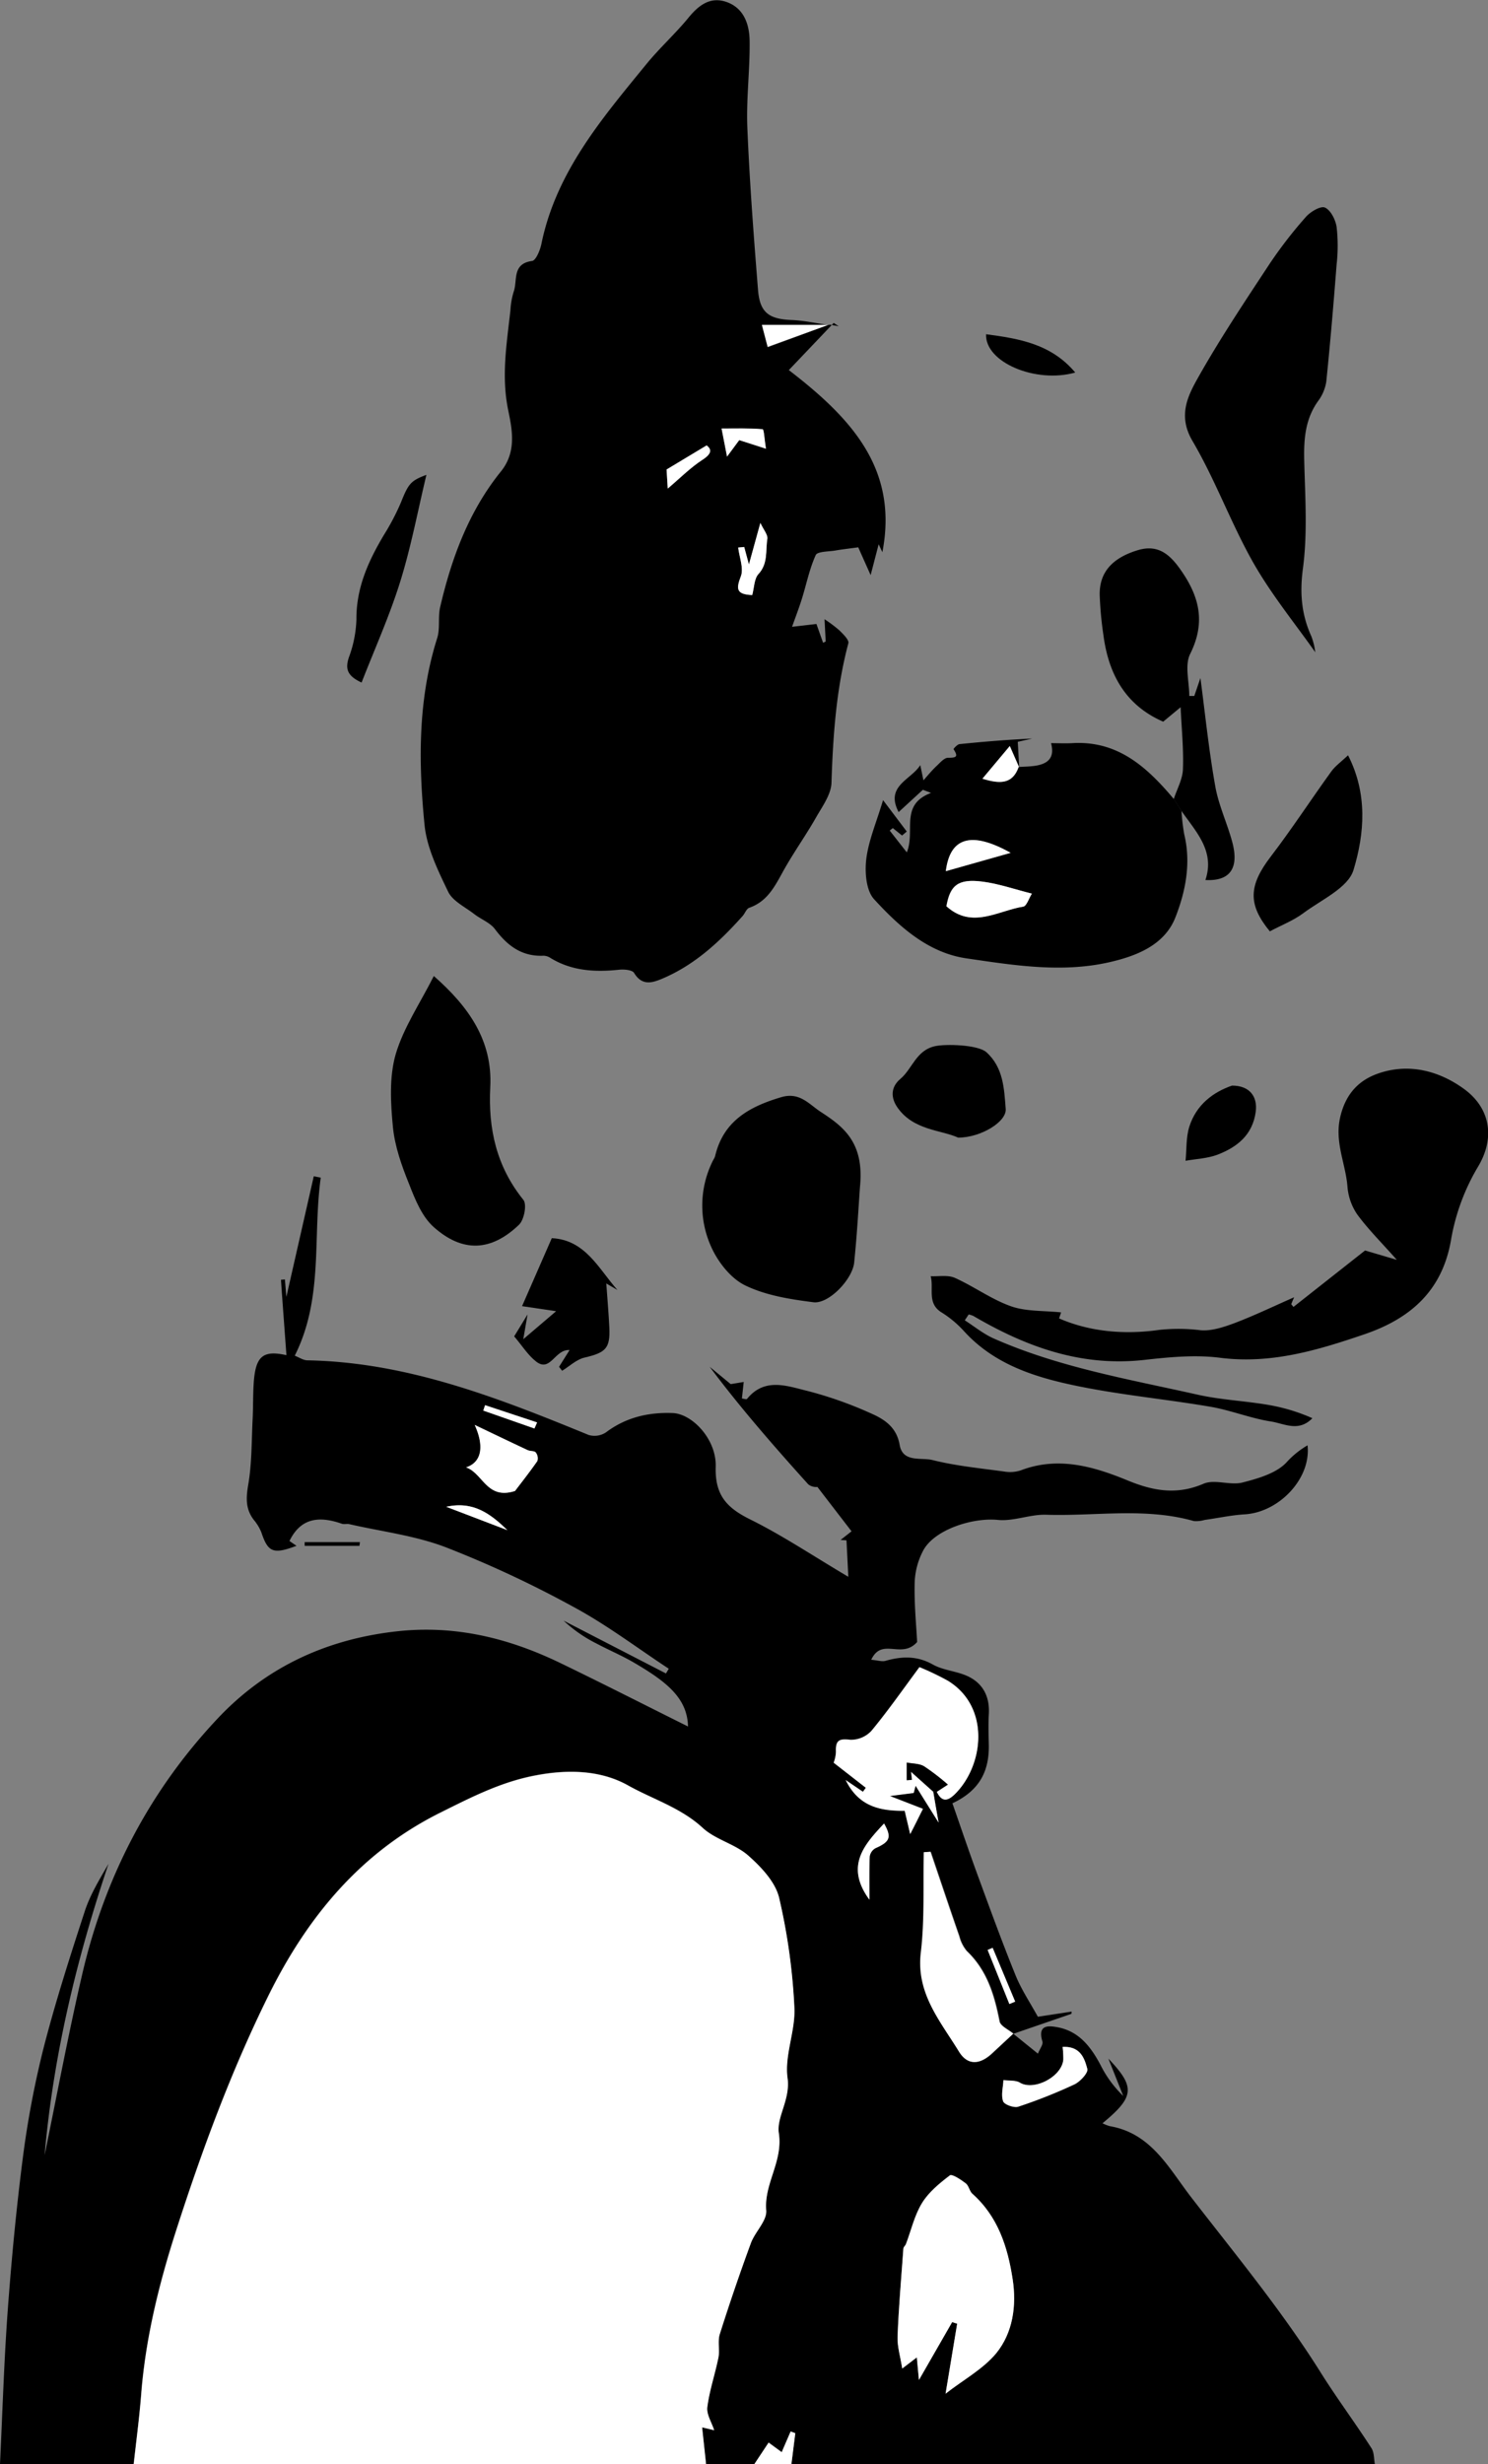 <svg id="Layer_1" data-name="Layer 1" xmlns="http://www.w3.org/2000/svg" viewBox="0 0 400.49 663.13"><rect x="0" y="0" width="400.49" height="663.13" fill="#808080" stroke="none"/><defs><style>.cls-1{fill:#fff;}</style></defs><title>folsomDog</title><path d="M393.71,615.13c2,1.62,4,3.23,6.64,5.37.52-1.31,1.45-2.46,1.21-3.26-1.33-4.5,1.48-4.36,4.25-3.81,5.65,1.13,8.78,5.25,11.33,10a30.62,30.62,0,0,0,6.17,8.45l-4-10.06c7.25,7.65,7.14,10.22-1.57,17.41a10.32,10.32,0,0,0,2,.79c11.15,1.92,15.86,11.34,21.83,19.08,12,15.51,24.53,30.68,34.9,47.22,4.36,6.95,9.24,13.47,13.65,20.34.75,1.15.64,2.86.92,4.31H334l1.05-8.36-1.25-.46c-.8,1.86-1.61,3.72-2.41,5.57l-3.52-2.58L324,731H311c-.34-3.21-.69-6.42-1.07-10l3.24.77c-.67-2.11-2.1-4.28-1.84-6.22.59-4.52,2.11-8.91,3-13.4.4-2-.26-4.33.36-6.26q3.92-12.31,8.36-24.46c1.13-3.07,4.36-6,4.13-8.81-.59-7.26,4.57-13.16,3.39-20.82-.66-4.29,3.16-9,2.35-14.8-.85-6.12,2.17-12.69,1.84-19a164.13,164.13,0,0,0-4.1-29.47c-1-4.26-4.83-8.3-8.31-11.38s-8.82-4.27-12.26-7.45c-5.88-5.44-13.43-7.69-20.1-11.43-7.57-4.24-16.61-4.34-25.41-2.58-9.07,1.82-17.07,5.94-25.26,10-21.58,10.8-35.82,28.33-46.16,49.28-10,20.28-17.84,41.5-24.77,63.05-4.65,14.48-8.27,29.14-9.44,44.36-.47,6.2-1.29,12.37-2,18.55H121c.67-13.87,1.08-27.76,2.1-41.6,1-13.51,2.28-27,4-40.45a253.6,253.6,0,0,1,5.58-29.71c3.2-12.48,7.15-24.78,11.14-37,1.46-4.48,4-8.62,6.39-12.76C141.6,595,135.35,621,133,647.82c3.34-16.2,6.36-32.47,10.1-48.57,6-25.94,17.89-49.06,36.11-68.54,13-14,29.36-21.71,48.57-23.85,15.72-1.75,30.11,1.81,44,8.51,11.44,5.53,22.77,11.3,34.39,17.09-.15-7.74-6-12.18-14.55-17.19-3.24-1.9-6.74-3.36-10.06-5.13a37.27,37.27,0,0,1-8.87-6.16l27.55,14.21.76-1.27c-8.45-5.56-16.58-11.73-25.45-16.53A292.56,292.56,0,0,0,241,484.24c-8.26-3.16-17.32-4.24-26-6.23-.64-.14-1.39.1-2-.11-5.89-2.06-11-1.74-14.09,4.65l1.89,1.29c-6.28,2.38-7.68,1.74-9.47-3.65a12.66,12.66,0,0,0-2.07-3.39c-2.18-2.9-2.06-5.83-1.45-9.38,1-5.84.89-11.87,1.19-17.82.15-3.14.08-6.3.28-9.44.47-7.43,2.52-9,8.81-7.62-.48-6.64-1-13.47-1.47-20.29l1.06-.09c.14,1.64.27,3.28.39,4.71,2.45-10.77,4.92-21.62,7.38-32.47l1.88.37c-2.21,15.88.8,32.42-7,47.91,1.14.44,2.26,1.23,3.4,1.25,26.9.49,51.34,10.1,75.72,20.09a5.58,5.58,0,0,0,4.62-.69c5.39-4.06,11.45-5.46,18-5.21,5.2.2,11.79,7,11.56,14.45-.23,7.68,3,11.06,9.3,14.18,8.59,4.25,16.61,9.63,26.39,15.43l-.49-9.81-1.59-.11,2.95-2.32L341,468a3.42,3.42,0,0,1-2.46-.7c-9.22-10.23-18.29-20.61-26.53-31.63l5.66,4.66,3.5-.58c-.15,1.38-.3,2.75-.49,4.45.33,0,1.19.34,1.39.1,4.74-5.83,10.79-3.46,16.24-2.14a104.34,104.34,0,0,1,17,6c3.67,1.59,7,3.71,7.83,8.53s5.78,3.32,8.83,4.07c6.31,1.58,12.86,2.21,19.33,3.1a9.36,9.36,0,0,0,4.41-.31c10-3.84,19.56-1.1,28.76,2.69,6.86,2.83,13.23,4,20.45.9,3-1.29,7.2.52,10.53-.34,4.28-1.1,9.31-2.55,12-5.62a23.62,23.62,0,0,1,5.47-4.38c1,8.91-7.63,18-16.88,18.57-3.61.22-7.19,1-10.78,1.5a8.21,8.21,0,0,1-2.94.31c-13.11-3.72-26.5-1.27-39.75-1.7-4.32-.14-8.75,1.81-13,1.39-6.74-.67-16.87,2.54-20,8.07a19.8,19.8,0,0,0-2.39,8.89c-.14,5.85.46,11.72.66,15.9-4.2,4.74-9.47-1.38-12.35,4.77,1.74.16,2.9.57,3.86.29,4.4-1.25,8.47-1.39,12.73,1,2.84,1.59,6.44,1.76,9.42,3.16,4.12,1.95,5.91,5.54,5.64,10.17-.16,2.82-.06,5.66,0,8.49.05,6.67-2.29,12-9.8,15.52,2.31,6.62,4.56,13.29,7,19.9,3.24,8.84,6.46,17.68,10,26.4,1.53,3.77,3.83,7.22,6,11.14l9.09-1.39-.05.6-15.54,5.34c-1.29-1.1-3.47-2-3.73-3.33-1.38-7.08-3.36-13.72-8.81-18.91a9.89,9.89,0,0,1-2-3.94c-2.63-7.58-5.17-15.18-7.74-22.77l-1.78.11c-.21,9,.26,18.08-.8,27-1.32,11,5.23,18.48,10.27,26.67,2.29,3.72,5.5,3.55,8.77.55ZM372.17,550l.95,0c1.37,2.81,3,2.49,4.94.52,7.77-7.75,9.52-23.44-2-30.43a74.71,74.71,0,0,0-7.61-3.64c-4.35,5.85-8.38,11.65-12.87,17.08a7.53,7.53,0,0,1-5.72,2.47c-3-.38-4,.11-3.89,3.15a9,9,0,0,1-.61,3l8.66,6.75-.78,1.09-4.64-3.15c3.66,7.43,9.7,8.22,15.88,8.26.47,2,.89,3.77,1.47,6.26,1.39-2.74,2.3-4.56,3.43-6.79l-8.93-3.46,6.44-.82s.23-.88.52-1.94c2,3.26,3.92,6.28,6.19,9.91C373,555,372.6,552.48,372.17,550Zm3.33,162c4.67-3.64,10.06-6.54,13.62-10.93,4.5-5.53,5.52-12.8,4.43-19.92-1.33-8.65-3.95-16.83-10.85-23-.79-.7-.95-2.17-1.77-2.79-1.31-1-3.7-2.59-4.27-2.15-2.8,2.13-5.71,4.52-7.51,7.46-2,3.31-2.91,7.33-4.31,11-.17.45-.67.83-.7,1.26-.58,7.88-1.26,15.76-1.56,23.66-.1,2.71.77,5.45,1.25,8.58l3.93-3c.19,2,.34,3.69.57,6.08l8.94-15.57,1.35.43C377.61,699.2,376.61,705.27,375.5,712ZM259.62,469.08c1.4-1.85,3.8-4.88,6-8.05a2.54,2.54,0,0,0-.44-2.31c-.39-.48-1.47-.3-2.15-.62-4.77-2.23-9.52-4.52-14.27-6.79,2.61,5.77,1.89,10-2.32,11.43C251,464.34,252,471.54,259.62,469.08ZM407,618.69a27.55,27.55,0,0,1,.19,3.41c-.36,4.67-7.94,8.55-11.71,6.23-1.17-.72-2.93-.47-4.41-.67-.1,1.92-.68,4-.08,5.69.33.9,2.94,1.83,4.08,1.45a138.76,138.76,0,0,0,15.11-6c1.55-.74,3.74-3.09,3.47-4.14C412.88,621.81,411.77,618.44,407,618.69ZM355,579.07c0-4.48-.09-8.08.08-11.66a3.08,3.08,0,0,1,1.57-2.21c3.94-1.74,4.36-3,2.29-6.63C353.85,564.11,348.29,569.88,355,579.07ZM241.11,473.34l16.46,6.29C253.14,475.33,248.47,471.7,241.11,473.34Zm23.73-21.07.73-1.63-14-4.64-.48,1.45ZM392.67,607.14l1.56-.64L388.17,592l-1.35.56Z" transform="translate(-121 -67.87)"/><path class="cls-1" d="M157,731c.67-6.18,1.49-12.35,2-18.55,1.17-15.22,4.79-29.88,9.44-44.36,6.93-21.55,14.76-42.77,24.77-63.05,10.34-20.95,24.58-38.48,46.16-49.28,8.19-4.1,16.19-8.22,25.26-10,8.8-1.76,17.84-1.66,25.41,2.58,6.67,3.74,14.22,6,20.1,11.43,3.44,3.18,8.73,4.33,12.26,7.45s7.3,7.12,8.31,11.38a164.13,164.13,0,0,1,4.1,29.47c.33,6.29-2.69,12.86-1.84,19,.81,5.75-3,10.51-2.35,14.8,1.18,7.66-4,13.56-3.39,20.82.23,2.79-3,5.74-4.13,8.81q-4.46,12.13-8.36,24.46c-.62,1.93,0,4.23-.36,6.26-.9,4.49-2.42,8.88-3,13.4-.26,1.94,1.17,4.11,1.84,6.22l-3.24-.77c.38,3.57.73,6.78,1.07,10Z" transform="translate(-121 -67.87)"/><path class="cls-1" d="M324,731l3.87-5.83,3.52,2.58c.8-1.85,1.61-3.71,2.41-5.57l1.25.46L334,731Z" transform="translate(-121 -67.87)"/><path d="M344.17,155.2l2.58.47-1.36-.9-12.08,12.69c16.91,13,29.5,26.64,25.18,49l-1-2.13-.94,3.6-1.22,4.7c-1.56-3.48-2.71-6.07-3.34-7.48-2.61.36-4.39.55-6.15.86s-4.83.22-5.29,1.23c-1.69,3.72-2.5,7.84-3.73,11.78-.74,2.38-1.64,4.7-2.64,7.52l6.56-.76c.6,1.68,1.19,3.37,1.79,5.06l.7-.34-.31-6a36.31,36.31,0,0,1,4,3c1,1,2.65,2.57,2.41,3.47-3.27,12.32-4.13,24.87-4.54,37.54-.1,3.13-2.42,6.3-4.1,9.24-2.57,4.53-5.59,8.81-8.2,13.32s-4.45,9.19-9.83,11.08c-.76.27-1.15,1.5-1.79,2.22-6.16,6.89-12.85,13.12-21.5,16.8-2.8,1.19-5.55,2.07-7.7-1.48-.49-.82-2.63-1-3.94-.88-6.53.69-12.82.38-18.6-3.17a3.48,3.48,0,0,0-1.83-.59c-5.84.27-9.74-2.68-13.08-7.15-1.32-1.76-3.77-2.65-5.6-4.07-2.46-1.91-5.79-3.48-7-6-2.76-5.74-5.75-11.85-6.36-18-1.65-16.84-1.81-33.76,3.41-50.25.82-2.61.17-5.65.8-8.35,3.07-13.21,7.73-25.82,16.35-36.49,4.33-5.37,3-11.42,1.91-16.74-1.82-9.11-.32-17.8.65-26.65a21,21,0,0,1,.85-4.9c1.14-3-.54-7.62,5-8.36,1-.14,2.15-2.9,2.49-4.59,3.95-19.33,16.3-33.74,28.25-48.37,3.57-4.37,7.81-8.19,11.38-12.55,2.79-3.41,5.93-5.71,10.29-4.14,4.68,1.7,6.07,6.13,6.12,10.5.1,7.78-.94,15.59-.61,23.36.6,14.55,1.71,29.08,2.87,43.6.49,6.13,2.95,7.84,9.1,8.09,3.41.14,6.79.92,10.18,1.4H326.07c.55,2.09,1,3.88,1.55,5.92ZM323.46,228c.55-2,.52-4.39,1.68-5.65,2.62-2.84,1.88-6.27,2.38-9.44.18-1.13-1-2.47-1.87-4.32l-3.08,11.18c-.52-1.95-.9-3.32-1.27-4.7l-1.62.15c.31,2.62,1.55,5.61.7,7.79C319.07,226.36,319.2,227.78,323.46,228Zm3.69-39.35c-.4-2.48-.53-5.21-.89-5.24-3.68-.31-7.4-.19-11.05-.19.53,2.73.93,4.8,1.47,7.55L320,186.3Zm-26.43,10.72c3.15-2.65,6-5.56,9.35-7.74,2.9-1.89,2.22-3,1.12-3.86l-10.78,6.48Z" transform="translate(-121 -67.87)"/><path d="M439,286.11a52.51,52.51,0,0,0,.74,6.31c1.87,7.73.34,15.37-2.38,22.3-2.95,7.55-10.66,10.48-18,12.13-12.75,2.85-25.63.76-38.27-1.09-10.31-1.51-18.07-8.54-24.84-15.92-2.14-2.34-2.52-7.23-2.1-10.76.61-5,2.71-9.83,4.52-15.9l6.38,8.45-1.26,1.08-2.49-2-.84.66,4.6,5.87c2.39-5.72-2-12.8,6.53-16l-2.2-.84-6.53,6c-3.69-7.07,3.33-8.64,5.83-12.64l.85,4.1C371,276.18,372,275,373.07,274c.94-.87,2.05-2.22,3.08-2.21,2.25,0,2.84-.27,1.49-2.32-.05-.08,1-1.3,1.62-1.36,6.48-.66,13-1.2,19.55-1.49l-3.88.87c.13,2.33.26,4.62.38,6.91l-2.53-5.76-7.36,8.79c4.69,1.44,8.1,1.52,9.75-3.17,1.33-.08,2.65-.1,4-.26,4.33-.52,5.67-2.54,4.72-6.15,1.87,0,3.8.1,5.71,0,12.32-.74,20.19,6.54,27.38,15.09C437.65,284,438.35,285,439,286.11Zm-40.31,22.23c-4.68-1.17-9-2.69-13.4-3.24-6.49-.8-8.63,1-9.59,6.64,6.89,6.21,13.8,1.2,20.67.1C397.31,311.69,397.91,309.63,398.73,308.34Zm-5.69-11c-10.8-6-16.36-4-17.43,4.93Z" transform="translate(-121 -67.87)"/><path d="M380.67,423.16c2.57,1.65,5,3.65,7.74,4.87,17.6,7.8,36.49,11,55.1,15.18,6.1,1.35,12.42,1.63,18.6,2.67a49.92,49.92,0,0,1,12.11,3.62c-3.68,3.82-7.61,1.44-11.13.89-5.58-.86-10.93-3.08-16.5-4-11.75-2-23.67-3.11-35.34-5.49-11.39-2.32-22.55-5.72-30.84-14.87a28.6,28.6,0,0,0-6-5c-4-2.47-2-6.49-2.93-9.74,2.2.11,4.67-.39,6.54.46,5.14,2.31,9.82,5.77,15.08,7.63,4.08,1.44,8.78,1.15,13.49,1.65l-.54,1.62c8.51,3.69,17.83,4.38,26.95,3.09a48.68,48.68,0,0,1,11.2.1c3,.23,6.32-.9,9.26-2,5.4-2.07,10.63-4.59,15.85-6.88-.09.21-.44,1-.78,1.87l.6.73,19.27-15.19,8.55,2.52c-4.08-4.61-7.7-8.19-10.67-12.24a15.37,15.37,0,0,1-2.62-7.52c-.51-6.25-3.55-12-1.91-18.8,1.52-6.33,5.15-9.91,10.45-11.68,8.09-2.71,16.08-.62,22.74,4.18,7.15,5.15,8.49,13.09,4,20.77a57.24,57.24,0,0,0-7.37,19.74c-2.27,13.56-10.59,21.23-23.34,25.58S463,435,449.28,433.23c-6.66-.84-13.61-.16-20.34.59C412,435.71,397.18,430.31,383,422a6.62,6.62,0,0,0-1.28-.42Z" transform="translate(-121 -67.87)"/><path d="M475,243.39c-5.26-7.49-11.72-15.38-16.69-24.11-6-10.59-10.19-22.26-16.36-32.75-3.92-6.66-1.38-11.91,1.42-16.89,5.89-10.49,12.6-20.53,19.22-30.59a118.36,118.36,0,0,1,9.87-12.79c1.22-1.41,4-3.06,5.16-2.53,1.57.73,2.85,3.31,3.13,5.26a44.83,44.83,0,0,1,0,10c-.82,10.52-1.7,21-2.78,31.54a11.69,11.69,0,0,1-2.22,5.28c-3.47,4.86-3.86,10.23-3.72,16,.23,9.68.92,19.49-.35,29-.88,6.64-.41,12.39,2.27,18.3A18.08,18.08,0,0,1,475,243.39Z" transform="translate(-121 -67.87)"/><path d="M352.47,387.13c-.33,4.45-.75,12.48-1.57,20.48-.46,4.54-6.86,11.2-10.95,10.69-6.26-.79-12.83-1.83-18.4-4.54-3.87-1.88-7.31-6.28-9.13-10.36a26.9,26.9,0,0,1,.59-23.46,4.52,4.52,0,0,0,.44-.88c2.2-9.48,9.13-13.36,17.77-15.93,5-1.5,7.51,1.88,10.66,3.93C347.83,370.94,353.65,375.15,352.47,387.13Z" transform="translate(-121 -67.87)"/><path d="M237.76,330.51c9.38,8.25,15.85,17.36,15.19,29.91-.58,11.22,1.68,21.36,8.91,30.32,1,1.22.22,5.37-1.16,6.69-7.47,7.19-15.19,7.6-23,.61-3.15-2.82-5-7.44-6.6-11.56-2-4.93-3.84-10.13-4.35-15.35-.62-6.45-1-13.4.72-19.48C229.6,344.38,234.1,337.8,237.76,330.51Z" transform="translate(-121 -67.87)"/><path d="M439,286.11c-.69-1.07-1.39-2.14-2.09-3.21.87-2.67,2.37-5.32,2.47-8,.21-5.39-.35-10.8-.62-16.72l-4.69,3.89c-10.19-4.44-14.71-12.81-16.09-23.31a95.25,95.25,0,0,1-1-10.79c-.11-6,3.28-9.89,10.09-12,5.08-1.59,8.28.51,11.34,4.74,5.32,7.36,7.25,14.42,2.92,23.13-1.52,3.05-.24,7.5-.24,11.31l1.35,0,1.65-4.82c1.27,9.59,2.26,19.43,4,29.14.89,5.07,3.18,9.87,4.54,14.88,1.94,7.13-.54,10.69-7.2,10.33C448.05,296.87,442.9,291.73,439,286.11Z" transform="translate(-121 -67.87)"/><path d="M483.82,271.12c5.32,10.36,4.43,21.13,1.47,30.86-1.46,4.82-8.66,8-13.52,11.63-2.68,2-5.91,3.23-9,4.88-5.92-7.2-5.75-12.27.21-20.07,5.7-7.45,10.83-15.34,16.33-22.95C480.37,274,482,272.84,483.82,271.12Z" transform="translate(-121 -67.87)"/><path d="M287.18,415l-3-1.75c.29,4.12.64,8,.82,11.88.26,5.61-1,6.74-6.71,8.07-2.14.5-4,2.32-6,3.54l-.82-1.07,2.83-4.51c-4-.26-5.12,6.11-9,3.1-2.2-1.71-3.76-4.25-5.91-6.78.86-1.42,1.91-3.13,3.6-5.9l-1.15,6.66,8.84-7.53-9.17-1.36c2.67-6.11,5.29-12.08,8-18.29C278.55,401.48,282.15,409.34,287.18,415Z" transform="translate(-121 -67.87)"/><path d="M378.89,374c-4.67-2.11-11.94-1.94-16.27-8-1.86-2.59-2-5.52.72-7.81,3.24-2.73,4.17-7.62,9.27-8.79,2.85-.66,11.62-.42,13.88,1.62,4.58,4.13,4.77,9.83,5.19,15.24C392,369.68,385.05,374,378.89,374Z" transform="translate(-121 -67.87)"/><path d="M235.77,195.65c-2.29,9.52-4.1,19.22-7,28.57s-6.85,18.07-10.45,27.32c-4-1.85-4.42-3.79-3.39-6.86a32.08,32.08,0,0,0,2-10.13c-.06-8.5,3.22-15.72,7.42-22.76a64,64,0,0,0,4.53-8.64C230.92,198.05,231.5,197.24,235.77,195.65Z" transform="translate(-121 -67.87)"/><path d="M452.6,360c4.78,0,6.9,3,6.38,7-.83,6.28-5,9.56-10.34,11.61-2.66,1-5.69,1.11-8.55,1.62.3-3.06.11-6.27,1-9.15C443,365.05,447.63,361.71,452.6,360Z" transform="translate(-121 -67.87)"/><path d="M410.4,168.12c-10.66,3-24.32-2.76-24-10.31C395.34,159,403.93,160.42,410.4,168.12Z" transform="translate(-121 -67.87)"/><path d="M217.75,483.85H203v-1h14.87Z" transform="translate(-121 -67.87)"/><path class="cls-1" d="M375.5,712c1.11-6.68,2.11-12.75,3.12-18.82l-1.35-.43-8.94,15.57c-.23-2.39-.38-4-.57-6.08l-3.93,3c-.48-3.13-1.35-5.87-1.25-8.58.3-7.9,1-15.78,1.56-23.66,0-.43.53-.81.7-1.26,1.4-3.69,2.28-7.71,4.31-11,1.8-2.94,4.71-5.33,7.51-7.46.57-.44,3,1.16,4.27,2.15.82.62,1,2.09,1.77,2.79,6.9,6.13,9.52,14.31,10.85,23,1.09,7.12.07,14.39-4.43,19.92C385.56,705.41,380.17,708.31,375.5,712Z" transform="translate(-121 -67.87)"/><path class="cls-1" d="M372.17,550c.43,2.48.86,5,1.46,8.33-2.27-3.63-4.16-6.65-6.19-9.91-.29,1.06-.52,1.92-.52,1.94l-6.44.82,8.93,3.46c-1.13,2.23-2,4.05-3.43,6.79-.58-2.49-1-4.24-1.47-6.26-6.18,0-12.22-.83-15.88-8.26l4.64,3.15.78-1.09-8.66-6.75a9,9,0,0,0,.61-3c-.13-3,.89-3.53,3.89-3.15a7.53,7.53,0,0,0,5.72-2.47c4.49-5.43,8.52-11.23,12.87-17.08a74.71,74.71,0,0,1,7.61,3.64c11.49,7,9.74,22.68,2,30.43-2,2-3.57,2.29-4.94-.52l3-1.95a60.83,60.83,0,0,0-6.41-4.93c-1.3-.76-3.08-.69-4.65-1v4.75l1.38-.1-.25-2.19Z" transform="translate(-121 -67.87)"/><path class="cls-1" d="M393.71,615.13l-5.84,5.38c-3.27,3-6.48,3.17-8.77-.55-5-8.19-11.59-15.67-10.27-26.67,1.06-8.9.59-18,.8-27l1.78-.11c2.57,7.59,5.11,15.19,7.74,22.77a9.89,9.89,0,0,0,2,3.94c5.45,5.19,7.43,11.83,8.81,18.91.26,1.3,2.44,2.23,3.73,3.33Z" transform="translate(-121 -67.87)"/><path class="cls-1" d="M259.62,469.08c-7.63,2.46-8.58-4.74-13.17-6.34,4.21-1.39,4.93-5.66,2.32-11.43,4.75,2.27,9.5,4.56,14.27,6.79.68.32,1.76.14,2.15.62a2.54,2.54,0,0,1,.44,2.31C263.42,464.2,261,467.23,259.62,469.08Z" transform="translate(-121 -67.87)"/><path class="cls-1" d="M407,618.69c4.81-.25,5.92,3.12,6.65,5.92.27,1-1.92,3.4-3.47,4.14a138.76,138.76,0,0,1-15.11,6c-1.14.38-3.75-.55-4.08-1.45-.6-1.67,0-3.77.08-5.69,1.48.2,3.24,0,4.41.67,3.77,2.32,11.35-1.56,11.71-6.23A27.55,27.55,0,0,0,407,618.69Z" transform="translate(-121 -67.87)"/><path class="cls-1" d="M355,579.07c-6.74-9.19-1.18-15,3.94-20.5,2.07,3.67,1.65,4.89-2.29,6.63a3.08,3.08,0,0,0-1.57,2.21C354.94,571,355,574.59,355,579.07Z" transform="translate(-121 -67.87)"/><path d="M372.17,550l-6-5.38.25,2.19-1.38.1v-4.75c1.57.31,3.35.24,4.65,1a60.83,60.83,0,0,1,6.41,4.93l-3,1.95Z" transform="translate(-121 -67.87)"/><path class="cls-1" d="M241.11,473.34c7.36-1.64,12,2,16.46,6.29Z" transform="translate(-121 -67.87)"/><path class="cls-1" d="M264.84,452.27l-13.77-4.82.48-1.45,14,4.64Z" transform="translate(-121 -67.87)"/><path class="cls-1" d="M392.67,607.14l-5.85-14.54,1.35-.56,6.06,14.46Z" transform="translate(-121 -67.87)"/><path class="cls-1" d="M323.46,228c-4.26-.17-4.39-1.59-3.08-5,.85-2.18-.39-5.17-.7-7.79l1.62-.15c.37,1.38.75,2.75,1.27,4.7l3.08-11.18c.85,1.85,2.05,3.19,1.87,4.32-.5,3.17.24,6.6-2.38,9.44C324,223.56,324,225.92,323.46,228Z" transform="translate(-121 -67.87)"/><path class="cls-1" d="M344.17,155.2l-16.55,6c-.53-2-1-3.83-1.55-5.92h18.19Z" transform="translate(-121 -67.87)"/><path class="cls-1" d="M327.15,188.6l-7.2-2.3-3.27,4.42c-.54-2.75-.94-4.82-1.47-7.55,3.65,0,7.37-.12,11.05.19C326.62,183.39,326.75,186.12,327.15,188.6Z" transform="translate(-121 -67.87)"/><path class="cls-1" d="M300.72,199.32l-.31-5.12,10.78-6.48c1.1.86,1.78,2-1.12,3.86C306.73,193.76,303.87,196.67,300.72,199.32Z" transform="translate(-121 -67.87)"/><path class="cls-1" d="M398.73,308.34c-.82,1.29-1.42,3.35-2.32,3.5-6.87,1.1-13.78,6.11-20.67-.1,1-5.59,3.1-7.44,9.59-6.64C389.75,305.65,394.05,307.17,398.73,308.34Z" transform="translate(-121 -67.87)"/><path class="cls-1" d="M393,297.37l-17.43,4.93C376.68,293.39,382.24,291.33,393,297.37Z" transform="translate(-121 -67.87)"/><path class="cls-1" d="M395.17,274.24c-1.65,4.69-5.06,4.61-9.75,3.17l7.36-8.79,2.53,5.76Z" transform="translate(-121 -67.87)"/></svg>
